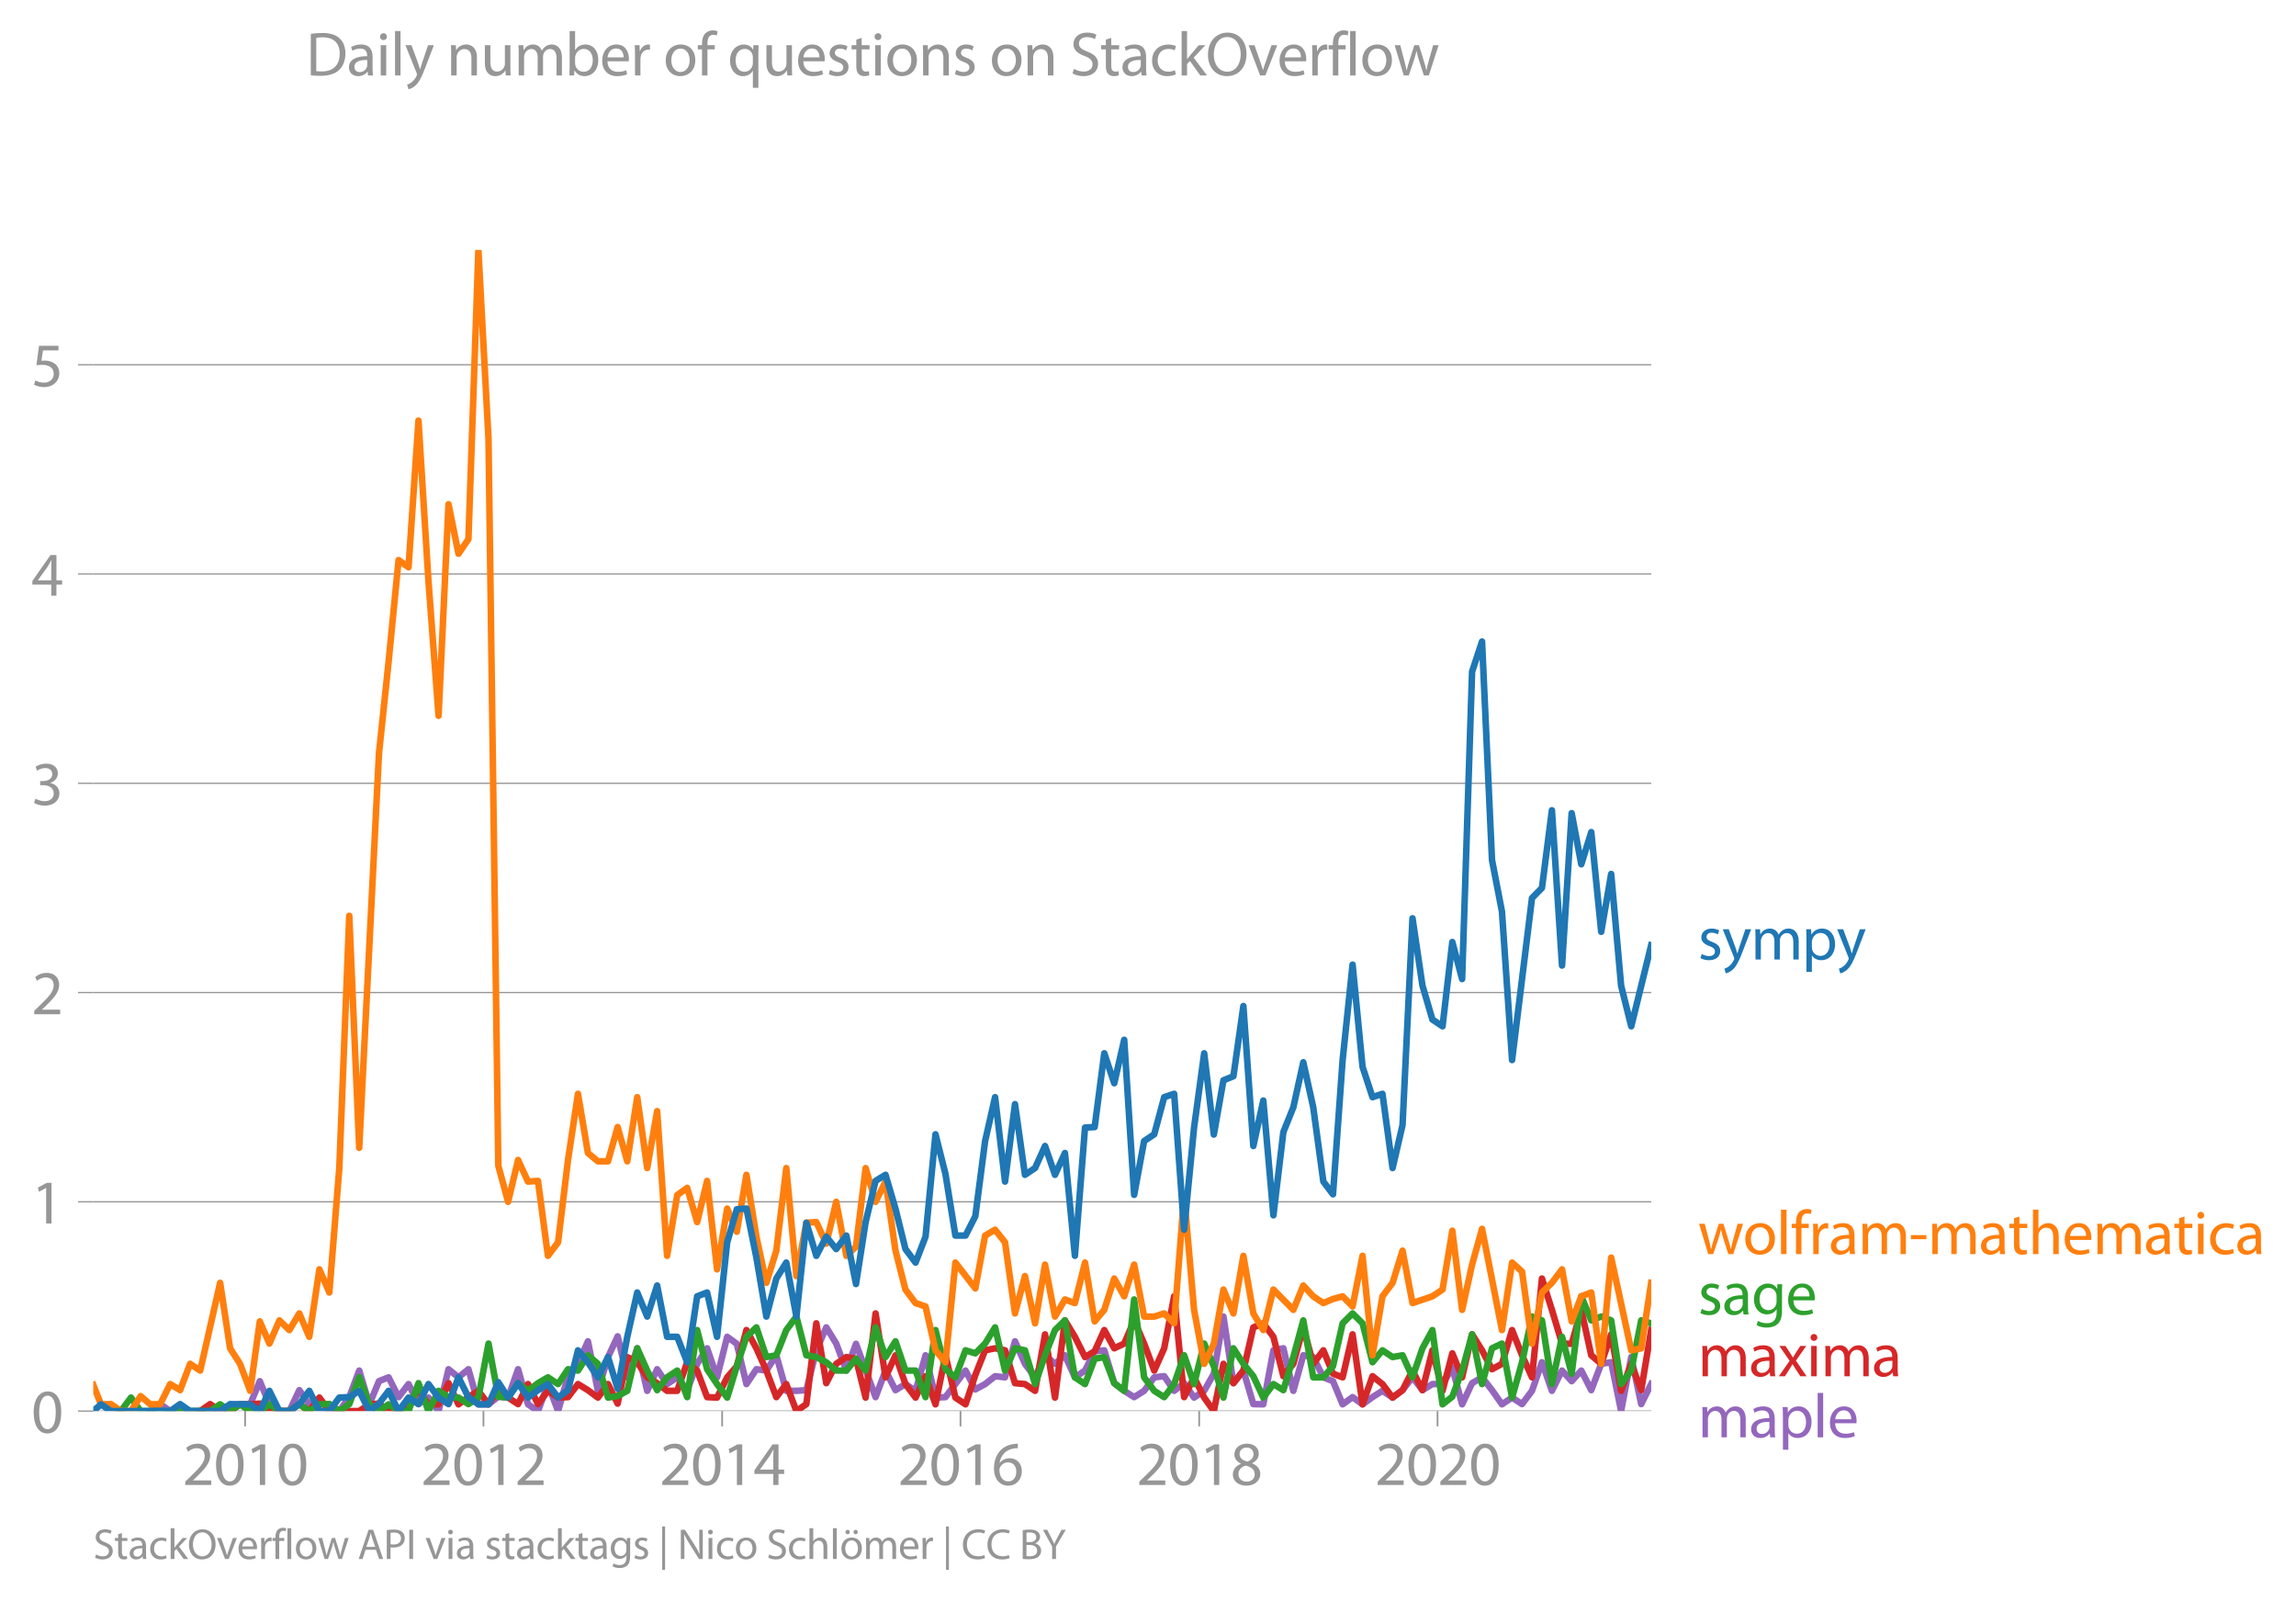<svg height="489.243" viewBox="0 0 526.296 366.932" width="701.728" xmlns="http://www.w3.org/2000/svg" xmlns:xlink="http://www.w3.org/1999/xlink"><defs><style>*{stroke-linecap:butt;stroke-linejoin:round}</style></defs><g id="figure_1"><path d="M0 366.932h526.296V0H0z" style="fill:none" id="patch_1"/><g id="axes_1"><path d="M21.382 323.405h357.12V57.293H21.382z" style="fill:none" id="patch_2"/><g id="matplotlib.axis_1"><g id="xtick_1"><g id="line2d_1"><defs><path d="M0 0v3.5" id="mf39e0c09c9" style="stroke:#969696;stroke-width:.4"/></defs><use style="fill:#969696;stroke:#969696;stroke-width:.4" x="56.184" xlink:href="#mf39e0c09c9" y="323.405"/></g><g style="fill:#969696" transform="matrix(.14 0 0 -.14 41.82 340.345)" id="text_1"><defs><path d="M2944 0v467H1075v13l333 307c877 845 1434 1466 1434 2234 0 595-378 1209-1274 1209-480 0-890-179-1178-422l180-397c192 160 505 352 883 352 621 0 825-390 825-813-6-627-486-1164-1548-2176L288 346V0h2656z" id="MyriadPro-Regular-32" transform="scale(.016)"/><path d="M1677 4230c-845 0-1447-768-1447-2163C243 691 794-70 1606-70c922 0 1447 780 1447 2195 0 1325-499 2105-1376 2105zm-32-435c582 0 845-672 845-1696 0-1062-276-1734-852-1734-512 0-844 614-844 1696 0 1133 358 1734 851 1734z" id="MyriadPro-Regular-30" transform="scale(.016)"/><path d="M1510 0h544v4160h-480l-908-486 108-429 724 390h12V0z" id="MyriadPro-Regular-31" transform="scale(.016)"/></defs><use xlink:href="#MyriadPro-Regular-32"/><use x="51.3" xlink:href="#MyriadPro-Regular-30"/><use x="102.6" xlink:href="#MyriadPro-Regular-31"/><use x="153.9" xlink:href="#MyriadPro-Regular-30"/></g></g><g id="xtick_2"><use style="fill:#969696;stroke:#969696;stroke-width:.4" x="110.82" xlink:href="#mf39e0c09c9" y="323.405" id="line2d_2"/><g style="fill:#969696" transform="matrix(.14 0 0 -.14 96.457 340.345)" id="text_2"><use xlink:href="#MyriadPro-Regular-32"/><use x="51.3" xlink:href="#MyriadPro-Regular-30"/><use x="102.6" xlink:href="#MyriadPro-Regular-31"/><use x="153.9" xlink:href="#MyriadPro-Regular-32"/></g></g><g id="xtick_3"><use style="fill:#969696;stroke:#969696;stroke-width:.4" x="165.531" xlink:href="#mf39e0c09c9" y="323.405" id="line2d_3"/><g style="fill:#969696" transform="matrix(.14 0 0 -.14 151.168 340.345)" id="text_3"><defs><path d="M2560 0v1133h582v441h-582v2586h-608L96 1504v-371h1933V0h531zM666 1574v13l1017 1415c115 192 218 371 346 614h19c-13-218-19-435-19-653V1574H666z" id="MyriadPro-Regular-34" transform="scale(.016)"/></defs><use xlink:href="#MyriadPro-Regular-32"/><use x="51.3" xlink:href="#MyriadPro-Regular-30"/><use x="102.6" xlink:href="#MyriadPro-Regular-31"/><use x="153.9" xlink:href="#MyriadPro-Regular-34"/></g></g><g id="xtick_4"><use style="fill:#969696;stroke:#969696;stroke-width:.4" x="220.167" xlink:href="#mf39e0c09c9" y="323.405" id="line2d_4"/><g style="fill:#969696" transform="matrix(.14 0 0 -.14 205.804 340.345)" id="text_4"><defs><path d="M2662 4224c-102 0-243-6-409-32-525-64-986-275-1331-614-410-410-704-1056-704-1876C218 621 800-70 1690-70c864 0 1382 704 1382 1465 0 813-518 1344-1254 1344-461 0-807-217-1005-480h-19c96 685 563 1331 1446 1479 160 25 307 32 422 25v461zM1690 365c-589 0-903 505-916 1190 0 103 26 186 64 250 154 301 468 512 807 512 518 0 857-359 857-954s-326-998-806-998h-6z" id="MyriadPro-Regular-36" transform="scale(.016)"/></defs><use xlink:href="#MyriadPro-Regular-32"/><use x="51.3" xlink:href="#MyriadPro-Regular-30"/><use x="102.6" xlink:href="#MyriadPro-Regular-31"/><use x="153.9" xlink:href="#MyriadPro-Regular-36"/></g></g><g id="xtick_5"><use style="fill:#969696;stroke:#969696;stroke-width:.4" x="274.878" xlink:href="#mf39e0c09c9" y="323.405" id="line2d_5"/><g style="fill:#969696" transform="matrix(.14 0 0 -.14 260.515 340.345)" id="text_5"><defs><path d="M1062 2170c-512-218-825-589-825-1114C237 448 762-70 1632-70c794 0 1414 486 1414 1209 0 506-320 871-838 1075v20c512 243 685 620 685 972 0 519-403 1024-1210 1024-729 0-1286-448-1286-1107 0-358 198-717 659-934l6-19zm583-1831c-531 0-851 371-832 794 0 397 262 717 749 857 563-160 915-403 915-908 0-423-327-743-832-743zm6 3488c506 0 704-345 704-678 0-378-275-634-633-755-480 128-794 352-794 768 0 358 256 665 723 665z" id="MyriadPro-Regular-38" transform="scale(.016)"/></defs><use xlink:href="#MyriadPro-Regular-32"/><use x="51.3" xlink:href="#MyriadPro-Regular-30"/><use x="102.6" xlink:href="#MyriadPro-Regular-31"/><use x="153.9" xlink:href="#MyriadPro-Regular-38"/></g></g><g id="xtick_6"><use style="fill:#969696;stroke:#969696;stroke-width:.4" x="329.515" xlink:href="#mf39e0c09c9" y="323.405" id="line2d_6"/><g style="fill:#969696" transform="matrix(.14 0 0 -.14 315.151 340.345)" id="text_6"><use xlink:href="#MyriadPro-Regular-32"/><use x="51.3" xlink:href="#MyriadPro-Regular-30"/><use x="102.6" xlink:href="#MyriadPro-Regular-32"/><use x="153.9" xlink:href="#MyriadPro-Regular-30"/></g></g></g><g id="matplotlib.axis_2"><g id="ytick_1"><path clip-path="url(#p0c77b1d0f6)" d="M21.382 323.405h357.12" style="fill:none;stroke:#969696;stroke-linecap:square;stroke-width:.3" id="line2d_7"/><g id="line2d_8"><defs><path d="M0 0h-3.5" id="mf1e1083ba7" style="stroke:#969696;stroke-width:.3"/></defs><use style="fill:#969696;stroke:#969696;stroke-width:.3" x="21.382" xlink:href="#mf1e1083ba7" y="323.405"/></g><use xlink:href="#MyriadPro-Regular-30" style="fill:#969696" transform="matrix(.14 0 0 -.14 7.2 328.375)" id="text_7"/></g><g id="ytick_2"><path clip-path="url(#p0c77b1d0f6)" d="M21.382 275.443h357.12" style="fill:none;stroke:#969696;stroke-linecap:square;stroke-width:.3" id="line2d_9"/><use style="fill:#969696;stroke:#969696;stroke-width:.3" x="21.382" xlink:href="#mf1e1083ba7" y="275.443" id="line2d_10"/><use xlink:href="#MyriadPro-Regular-31" style="fill:#969696" transform="matrix(.14 0 0 -.14 7.2 280.413)" id="text_8"/></g><g id="ytick_3"><path clip-path="url(#p0c77b1d0f6)" d="M21.382 227.481h357.12" style="fill:none;stroke:#969696;stroke-linecap:square;stroke-width:.3" id="line2d_11"/><use style="fill:#969696;stroke:#969696;stroke-width:.3" x="21.382" xlink:href="#mf1e1083ba7" y="227.481" id="line2d_12"/><use xlink:href="#MyriadPro-Regular-32" style="fill:#969696" transform="matrix(.14 0 0 -.14 7.2 232.451)" id="text_9"/></g><g id="ytick_4"><path clip-path="url(#p0c77b1d0f6)" d="M21.382 179.519h357.12" style="fill:none;stroke:#969696;stroke-linecap:square;stroke-width:.3" id="line2d_13"/><use style="fill:#969696;stroke:#969696;stroke-width:.3" x="21.382" xlink:href="#mf1e1083ba7" y="179.519" id="line2d_14"/><g style="fill:#969696" transform="matrix(.14 0 0 -.14 7.2 184.489)" id="text_10"><defs><path d="M269 211C474 77 883-70 1350-70c999 0 1517 582 1517 1248 0 582-416 966-928 1068v13c512 186 768 551 768 979 0 506-371 992-1190 992-448 0-871-160-1088-320l147-409c179 128 499 275 832 275 518 0 730-294 730-627 0-493-519-704-928-704H896v-423h314c544 0 1068-249 1075-832 6-345-218-806-941-806-390 0-762 160-922 262L269 211z" id="MyriadPro-Regular-33" transform="scale(.016)"/></defs><use xlink:href="#MyriadPro-Regular-33"/></g></g><g id="ytick_5"><path clip-path="url(#p0c77b1d0f6)" d="M21.382 131.557h357.12" style="fill:none;stroke:#969696;stroke-linecap:square;stroke-width:.3" id="line2d_15"/><use style="fill:#969696;stroke:#969696;stroke-width:.3" x="21.382" xlink:href="#mf1e1083ba7" y="131.557" id="line2d_16"/><use xlink:href="#MyriadPro-Regular-34" style="fill:#969696" transform="matrix(.14 0 0 -.14 7.2 136.527)" id="text_11"/></g><g id="ytick_6"><path clip-path="url(#p0c77b1d0f6)" d="M21.382 83.595h357.12" style="fill:none;stroke:#969696;stroke-linecap:square;stroke-width:.3" id="line2d_17"/><use style="fill:#969696;stroke:#969696;stroke-width:.3" x="21.382" xlink:href="#mf1e1083ba7" y="83.595" id="line2d_18"/><g style="fill:#969696" transform="matrix(.14 0 0 -.14 7.2 88.565)" id="text_12"><defs><path d="M2771 4160H781L512 2163c154 19 339 45 576 45 832 0 1190-384 1197-922 0-556-455-902-986-902-377 0-717 128-889 230L269 186C467 58 851-70 1306-70c902 0 1548 608 1548 1420 0 525-268 884-595 1069-256 154-576 224-896 224-153 0-243-13-339-25l160 1068h1587v474z" id="MyriadPro-Regular-35" transform="scale(.016)"/></defs><use xlink:href="#MyriadPro-Regular-35"/></g></g></g><path clip-path="url(#p0c77b1d0f6)" d="m34.44 323.405 2.285-1.599 2.282 1.6h13.734l2.283-1.548h2.32l2.208-5.305 2.206 5.305 2.285 1.547h2.282l2.283-4.796 2.283 3.249 4.603-.052 2.284 1.6 2.281-3.198 2.283-6.086 2.32 7.736 2.208-5.305 2.206-.884 2.285 4.539 2.283-2.992 2.282 4.59 2.283-1.495 2.32 3.094 2.283-9.592 2.284 1.856 2.281-1.856 2.283 8.045h2.32l2.246-1.76 2.243.213 2.285-6.498 2.282 8.045 2.283 1.547 2.283-6.189 2.32 6.19 2.283-7.995 2.284-2.836 2.281-5.157 2.283 11.346 2.32-7.736 2.208-4.752 2.206 9.393 2.285-6.652 2.283 9.747 2.282-4.951 2.283 3.403 2.32-1.547 2.283 2.94 2.284-6.034 2.281-3.558 2.283 6.652 2.32-9.283 2.208 1.603 2.207 9.227 2.284-3.403 2.283.31 2.282-3.508 2.283 8.149h2.32l2.283-.155 2.284-9.128 2.281-5.26 2.283 3.712 2.32 6.19 2.208-6.134 4.49 12.219 2.284-6.086 2.282 4.487 2.283-1.393 2.32 1.548 2.283-8.149 2.284 9.696 2.282-.103 4.602-6.086 2.246 4.322 2.244-1.228 2.284-1.805 2.283.258 2.282-8.251 2.283 5.157 2.32 3.094 2.283-5.054 2.284 1.96 2.281-1.96 2.283 5.054 2.32-1.547 2.208-4.42 2.207-.221 2.284 7.53 2.283 1.753 2.282 1.444 2.283-1.444 2.32-3.095 2.283-.258 2.284 3.353 2.282-1.754 2.282 3.3 2.32-1.546 2.208-3.924 2.207-13.095 2.284 15.265 2.283-2.888 2.283 7.684 2.282.052 2.32-12.377 2.283-.464 2.284 9.747 2.282-8.149 2.282.413 2.32 4.641 2.208.884 2.207 5.305 2.284-1.65 2.283 1.65 2.283-1.65 2.282-1.444 2.32 1.547 2.283-1.702 2.285-2.94 2.28 2.94 2.283-1.393h2.32l2.246-3.734 2.244 8.376 2.284-4.848 2.283-1.34 2.283 2.939 2.282 3.249 2.32-1.547 2.283 1.495 2.284-3.042 2.282-6.55 2.282 6.55 2.32-4.642 2.208 2.431 2.207-2.43 2.284 4.486 2.283-6.034 2.283-.361 2.282 11.191 2.32-12.377 2.283 10.778 2.285-4.59h0" style="fill:none;stroke:#9467bd;stroke-linecap:square;stroke-width:1.5" id="line2d_19"/><path clip-path="url(#p0c77b1d0f6)" d="m45.893 323.405 2.283-1.599 2.284 1.6h2.281l2.283-1.548h2.32l2.208-.166 2.206 1.713h4.567l2.283-1.599 2.283 1.6 2.32-3.095 2.283 3.094h6.848l2.32-1.547 2.208-.166 2.206 1.713h2.285l2.283-1.547 2.282-3.25 2.283 3.25h2.32l2.283-4.848 2.284 4.848 2.281-1.65 2.283-1.444 2.32 3.094 2.246-3.414 2.243 1.867 2.285 1.495 2.282-4.59 2.283 4.59 2.283-3.042 2.32 1.547 2.283-.103 2.284-2.992 2.281 1.393 2.283 1.702 2.32-3.095 2.208 4.476 2.206-10.664 2.285 1.186 2.283 3.455 2.282 1.341 2.283 1.754h2.32l2.283-6.55 2.284 1.908 2.281 6.086 2.283.103 2.32-4.642 2.208-2.541 2.207-8.289 2.284 4.178 2.283 5.105 2.282 6.086 2.283-2.992 2.32 6.19 2.283-1.6 2.284-18.514 2.281 13.718 2.283-4.435 2.32-1.547 2.208.387 2.207 8.896 2.284-19.288 2.283 14.646 2.282-5.054 2.283 6.601 2.32 3.095 2.283-4.9 2.284 6.447 2.282-11.243 2.282 9.696 2.32 1.547 2.246-6.722 2.244-5.655 2.284-.464 2.283.464 2.282 7.53 2.283.205 2.32 1.548 2.283-12.945 2.284 14.492 2.281-17.69 2.283 3.765 2.32 4.642 2.208-1.326 2.207-4.863 2.284 4.178 2.283-1.084 2.282-5.311 2.283 5.311 2.32 6.19 2.283-5.106 2.284-11.914 2.282 23.105 2.282-4.539 2.32 4.642 2.208 3.094 2.207-10.83 2.284 4.435 2.283-2.888 2.283-9.902 2.282-.928 2.32 3.094 2.283 9.025 2.284-2.836 2.282-8.355 2.282 8.355 2.32-3.094 2.208 5.36 2.207.828 2.284-9.85 2.283 16.039 2.283-6.447 2.282 1.805 2.32 3.095 2.283-1.702 2.285-4.487 2.28 4.487 2.283-9.128 2.32 9.283 2.246-8.59 2.244 5.495 2.284-9.85 2.283 3.662 2.283 4.332 2.282-1.238 2.32-7.736 2.283 5.776 2.284 5.054 2.282-22.64 2.282 7.169 2.32 7.735 2.208.056 2.207-7.791 2.284 10.417 2.283 1.96 2.283-6.756 2.282 12.945 2.32-6.189 2.283 6.034 2.285-13.77h0" style="fill:none;stroke:#d62728;stroke-linecap:square;stroke-width:1.5" id="line2d_20"/><path clip-path="url(#p0c77b1d0f6)" d="m27.706 323.405 2.32-3.094 2.208 3.094h15.942l2.284-1.547 2.281 1.547 2.283-1.547 2.32 1.547h2.208l2.206-1.547 2.285 1.547h2.282l2.283-1.599 2.283 1.6 2.32-1.548 2.283-.052 2.284 1.6 2.281-1.6 2.283-6.137 2.32 6.189 2.208 1.547 2.206-1.547 2.285 1.547h2.283l2.282-6.395 2.283 6.395 2.32-4.641 2.283 1.444 2.284.103 2.281 1.495 2.283-1.495 2.32-12.378 2.246 12.164 2.243.214 2.285-3.3 2.282 1.753 2.283-1.754 2.283-1.34 2.32 1.546 2.283-3.403 2.284.31 2.281-3.508 2.283 1.96 2.32 7.736 2.208-.332 2.206-1.215 2.285-9.747 2.283 5.105 2.282 4.487 2.283-2.94 2.32-1.547 2.283 6.086 2.284-15.369 2.281 8.974 2.283 3.403 2.32 3.095 2.208-7.183 2.207-6.742 2.284-2.166 2.283 6.808 2.282-.413 2.283-5.776 2.32-3.094 2.283 8.87 2.284.413 2.281 1.186 2.283 1.908h2.32l2.208-2.707 2.207 2.707 2.284-9.902 2.283 6.808 2.282-3.61 2.283 6.704h2.32l2.283 6.086 2.284-15.369 2.282 8.974 2.282 1.856 2.32-6.188 2.246.693 2.244-2.24 2.284-3.714 2.283 9.902 2.282-5.105 2.283.464 2.32 7.735 2.283-6.6 2.284-5.777 2.281-2.217 2.283 13.047 2.32 1.547 2.208-5.801 2.207-.387 2.284 5.982 2.283 1.754 2.282-20.939 2.283 17.844 2.32 3.095 2.283 1.444 2.284-2.992 2.282-6.6 2.282 6.6 2.32-9.283 2.208 5.195 2.207 7.183 2.284-11.294 2.283 3.558 2.283 2.836 2.282 4.9 2.32-3.095 2.283 1.393 2.284-7.581 2.282-8.406 2.282 13.047h2.32l2.208-2.541 2.207-9.836 2.284-2.27 2.283 2.27 2.283 8.922 2.282-2.733 2.32 1.547 2.283-.413 2.285 5.054 2.28-6.652 2.283-4.178 2.32 17.019 2.246-1.76 2.244-5.976 2.284-8.303 2.283 11.397 2.283-8.2 2.282-1.083 2.32 12.378 2.283-8.097 2.284-10.47 2.282.878 2.282 14.594 2.32-10.83 2.208 8.454 2.207-17.737 2.284 5.519 2.283-.877 2.283.877 2.282 14.594 2.32-3.094 2.283-11.5 2.285.67h0" style="fill:none;stroke:#2ca02c;stroke-linecap:square;stroke-width:1.5" id="line2d_21"/><g style="fill:#1f77b4" transform="matrix(.14 0 0 -.14 389.215 219.914)" id="text_13"><defs><path d="M250 147C467 19 781-70 1120-70c736 0 1158 390 1158 934 0 461-275 730-812 934-404 154-589 269-589 525 0 231 185 423 518 423 288 0 512-103 634-180l141 410c-173 102-448 192-762 192-666 0-1069-410-1069-909 0-371 263-678 819-877 416-153 576-300 576-569 0-256-192-461-601-461-282 0-576 115-743 224L250 147z" id="MyriadPro-Regular-73" transform="scale(.016)"/><path d="M58 3098 1203 243c26-70 39-115 39-147s-20-77-45-134c-128-288-320-506-474-628-166-140-352-230-493-275l141-473c141 25 416 121 691 364 384 333 660 877 1063 1940l845 2208h-596l-614-1818c-77-224-141-461-198-646h-13c-51 185-128 428-199 633L672 3098H58z" id="MyriadPro-Regular-79" transform="scale(.016)"/><path d="M467 0h551v1869c0 96 12 192 44 275 90 282 346 563 698 563 429 0 646-358 646-851V0h551v1914c0 102 19 204 45 281 96 275 345 512 665 512 455 0 672-358 672-953V0h551v1824c0 1075-608 1344-1018 1344-294 0-499-77-685-218-128-96-249-230-345-403h-13c-135 365-455 621-877 621-512 0-800-275-973-570h-19l-26 500H442c19-256 25-519 25-839V0z" id="MyriadPro-Regular-6d" transform="scale(.016)"/><path d="M467-1267h557V416h13c185-307 544-486 953-486 730 0 1408 550 1408 1664 0 940-563 1574-1312 1574-505 0-870-224-1100-602h-13l-26 532H442c12-295 25-615 25-1012v-3353zm557 3059c0 77 19 160 38 230 109 423 468 698 852 698 595 0 921-531 921-1152 0-710-345-1197-941-1197-403 0-742 269-844 659-13 71-26 148-26 231v531z" id="MyriadPro-Regular-70" transform="scale(.016)"/></defs><use xlink:href="#MyriadPro-Regular-73"/><use x="39.6" xlink:href="#MyriadPro-Regular-79"/><use x="86.7" xlink:href="#MyriadPro-Regular-6d"/><use x="170.1" xlink:href="#MyriadPro-Regular-70"/><use x="227" xlink:href="#MyriadPro-Regular-79"/></g><g style="fill:#ff7f0e" transform="matrix(.14 0 0 -.14 389.215 287.423)" id="text_14"><defs><path d="M115 3098 1050 0h512l499 1472c109 333 205 653 281 1024h13c77-365 167-672 275-1018L3104 0h512l998 3098h-556l-442-1556c-102-364-186-691-237-1004h-19c-70 313-160 640-275 1011l-480 1549h-474l-505-1575c-103-339-205-672-276-985h-19c-57 320-141 640-230 985L691 3098H115z" id="MyriadPro-Regular-77" transform="scale(.016)"/><path d="M1779 3168c-857 0-1536-608-1536-1645C243 544 890-70 1728-70c749 0 1542 499 1542 1644 0 948-601 1594-1491 1594zm-13-422c666 0 928-666 928-1191 0-697-403-1203-940-1203-551 0-941 512-941 1190 0 589 288 1204 953 1204z" id="MyriadPro-Regular-6f" transform="scale(.016)"/><path d="M467 0h563v4544H467V0z" id="MyriadPro-Regular-6c" transform="scale(.016)"/><path d="M1082 0v2669h748v429h-748v166c0 474 121 896 601 896 160 0 275-32 359-70l76 435c-108 45-281 89-480 89-262 0-544-83-755-288-262-249-358-646-358-1081v-147H90v-429h435V0h557z" id="MyriadPro-Regular-66" transform="scale(.016)"/><path d="M467 0h557v1651c0 96 13 186 26 263 76 422 358 723 755 723 77 0 134-7 192-19v531c-51 13-96 19-160 19-378 0-717-262-858-678h-25l-20 608H442c19-288 25-602 25-967V0z" id="MyriadPro-Regular-72" transform="scale(.016)"/><path d="M2643 1901c0 621-230 1267-1177 1267-391 0-762-109-1018-275l128-371c218 140 518 230 806 230 634 0 704-461 704-717v-64C890 1978 224 1568 224 819c0-448 320-889 947-889 442 0 775 217 947 460h20l44-390h512c-38 211-51 474-51 742v1159zm-544-858c0-57-13-121-32-179-89-262-345-518-749-518-288 0-531 172-531 537 0 602 698 711 1312 698v-538z" id="MyriadPro-Regular-61" transform="scale(.016)"/><path d="M192 1939v-416h1581v416H192z" id="MyriadPro-Regular-2d" transform="scale(.016)"/><path d="M595 3667v-569H115v-429h480V979c0-365 58-640 218-806C947 19 1158-70 1421-70c217 0 390 38 499 83l-26 422c-83-25-172-38-326-38-314 0-422 217-422 601v1671h806v429h-806v742l-551-173z" id="MyriadPro-Regular-74" transform="scale(.016)"/><path d="M467 0h563v1869c0 109 7 192 39 269 102 307 390 563 755 563 531 0 717-423 717-922V0h563v1843c0 1069-666 1325-1082 1325-211 0-409-64-576-160-172-96-313-237-403-397h-13v1933H467V0z" id="MyriadPro-Regular-68" transform="scale(.016)"/><path d="M2957 1446c6 58 19 148 19 263 0 569-269 1459-1280 1459-902 0-1453-736-1453-1670C243 563 813-70 1766-70c493 0 832 108 1031 198l-96 403c-211-89-455-160-858-160-563 0-1049 314-1062 1075h2176zM787 1850c45 390 295 915 864 915 634 0 787-557 781-915H787z" id="MyriadPro-Regular-65" transform="scale(.016)"/><path d="M1030 0v3098H467V0h563zM749 4320c-205 0-352-154-352-352 0-192 141-346 339-346 224 0 365 154 358 346 0 198-134 352-345 352z" id="MyriadPro-Regular-69" transform="scale(.016)"/><path d="M2579 538c-160-71-371-154-691-154-614 0-1075 442-1075 1158 0 647 384 1172 1094 1172 307 0 519-71 653-148l128 436c-154 76-448 160-781 160-1011 0-1664-692-1664-1645C243 570 851-70 1786-70c416 0 742 108 889 185l-96 423z" id="MyriadPro-Regular-63" transform="scale(.016)"/></defs><use xlink:href="#MyriadPro-Regular-77"/><use x="73.6" xlink:href="#MyriadPro-Regular-6f"/><use x="128.5" xlink:href="#MyriadPro-Regular-6c"/><use x="152.1" xlink:href="#MyriadPro-Regular-66"/><use x="181.3" xlink:href="#MyriadPro-Regular-72"/><use x="214" xlink:href="#MyriadPro-Regular-61"/><use x="262.2" xlink:href="#MyriadPro-Regular-6d"/><use x="345.6" xlink:href="#MyriadPro-Regular-2d"/><use x="376.3" xlink:href="#MyriadPro-Regular-6d"/><use x="459.7" xlink:href="#MyriadPro-Regular-61"/><use x="507.9" xlink:href="#MyriadPro-Regular-74"/><use x="541" xlink:href="#MyriadPro-Regular-68"/><use x="596.5" xlink:href="#MyriadPro-Regular-65"/><use x="646.6" xlink:href="#MyriadPro-Regular-6d"/><use x="730" xlink:href="#MyriadPro-Regular-61"/><use x="778.2" xlink:href="#MyriadPro-Regular-74"/><use x="811.3" xlink:href="#MyriadPro-Regular-69"/><use x="834.7" xlink:href="#MyriadPro-Regular-63"/><use x="879.5" xlink:href="#MyriadPro-Regular-61"/></g><g style="fill:#2ca02c" transform="matrix(.14 0 0 -.14 389.215 301.268)" id="text_15"><defs><path d="M3110 2246c0 378 13 628 26 852h-493l-25-468h-13c-135 256-429 538-967 538-710 0-1395-595-1395-1645C243 666 794 13 1562 13c480 0 812 230 985 518h13V186c0-781-422-1082-998-1082-384 0-704 115-909 243l-141-429c250-166 659-256 1030-256 391 0 826 90 1127 372 301 268 441 704 441 1414v1798zm-556-928c0-96-13-204-45-300-122-359-435-576-781-576-608 0-915 505-915 1113 0 717 384 1171 921 1171 410 0 685-268 788-595 25-77 32-160 32-256v-557z" id="MyriadPro-Regular-67" transform="scale(.016)"/></defs><use xlink:href="#MyriadPro-Regular-73"/><use x="39.6" xlink:href="#MyriadPro-Regular-61"/><use x="87.8" xlink:href="#MyriadPro-Regular-67"/><use x="143.7" xlink:href="#MyriadPro-Regular-65"/></g><g style="fill:#d62728" transform="matrix(.14 0 0 -.14 389.215 315.423)" id="text_16"><defs><path d="m102 3098 1050-1517L51 0h621l448 698c115 185 224 345 326 537h13c109-185 211-358 333-537L2246 0h640L1798 1600l1056 1498h-608l-435-660c-102-166-205-326-307-512h-19c-103 173-199 333-314 506l-441 666H102z" id="MyriadPro-Regular-78" transform="scale(.016)"/></defs><use xlink:href="#MyriadPro-Regular-6d"/><use x="83.4" xlink:href="#MyriadPro-Regular-61"/><use x="131.6" xlink:href="#MyriadPro-Regular-78"/><use x="177.9" xlink:href="#MyriadPro-Regular-69"/><use x="201.3" xlink:href="#MyriadPro-Regular-6d"/><use x="284.7" xlink:href="#MyriadPro-Regular-61"/></g><g style="fill:#9467bd" transform="matrix(.14 0 0 -.14 389.215 329.423)" id="text_17"><use xlink:href="#MyriadPro-Regular-6d"/><use x="83.4" xlink:href="#MyriadPro-Regular-61"/><use x="131.6" xlink:href="#MyriadPro-Regular-70"/><use x="188.5" xlink:href="#MyriadPro-Regular-6c"/><use x="212.1" xlink:href="#MyriadPro-Regular-65"/></g><g style="fill:#969696" transform="matrix(.097 0 0 -.097 21.382 357.303)" id="text_18"><defs><path d="M269 211C499 58 954-70 1370-70c1017 0 1510 582 1510 1248 0 633-371 985-1101 1267-595 230-857 429-857 832 0 294 224 646 812 646 391 0 679-128 820-205l153 455c-192 109-512 211-953 211-839 0-1396-499-1396-1171 0-608 436-973 1140-1223 582-224 812-454 812-857 0-435-332-736-902-736-384 0-749 128-998 281L269 211z" id="MyriadPro-Regular-53" transform="scale(.016)"/><path d="M1024 4544H467V0h557v1165l288 320L2381 0h685L1702 1824l1197 1274h-678l-909-1069c-90-109-198-243-275-352h-13v2867z" id="MyriadPro-Regular-6b" transform="scale(.016)"/><path d="M2234 4384c-1152 0-2004-896-2004-2266C230 813 1030-70 2170-70c1100 0 2003 787 2003 2272 0 1280-762 2182-1939 2182zm-26-454c928 0 1376-896 1376-1754 0-979-499-1792-1382-1792-877 0-1376 826-1376 1747 0 947 460 1799 1382 1799z" id="MyriadPro-Regular-4f" transform="scale(.016)"/><path d="M83 3098 1261 0h537l1216 3098h-588l-602-1741c-102-282-192-538-262-794h-20c-64 256-147 512-249 794L685 3098H83z" id="MyriadPro-Regular-76" transform="scale(.016)"/><path d="M2714 1357 3174 0h596L2298 4314h-672L160 0h576l448 1357h1530zm-1415 435 423 1248c83 262 153 525 217 781h13c64-250 128-506 224-787l422-1242H1299z" id="MyriadPro-Regular-41" transform="scale(.016)"/><path d="M486 0h557v1728c128-32 282-38 448-38 544 0 1024 160 1319 473 217 224 332 531 332 922 0 384-140 697-377 902-256 231-659 359-1210 359-448 0-800-39-1069-84V0zm557 3859c96 26 282 45 525 45 614 0 1018-275 1018-845 0-595-410-921-1082-921-186 0-339 12-461 44v1677z" id="MyriadPro-Regular-50" transform="scale(.016)"/><path d="M486 4314V0h557v4314H486z" id="MyriadPro-Regular-49" transform="scale(.016)"/><path d="M550 4800v-6400h429v6400H550z" id="MyriadPro-Regular-7c" transform="scale(.016)"/><path d="M1011 0v1843c0 717-13 1235-45 1779l20 7c217-467 505-960 806-1440L3162 0h563v4314h-525V2509c0-672 13-1197 64-1773l-13-6c-205 441-454 896-774 1401L1094 4314H486V0h525z" id="MyriadPro-Regular-4e" transform="scale(.016)"/><path d="M1165 3648c185 0 313 154 313 326 0 186-134 327-313 327s-327-147-327-327c0-172 135-326 320-326h7zm1184 0c185 0 313 154 313 326 0 186-134 327-313 327s-320-147-320-327c0-172 128-326 313-326h7zm-570-480c-857 0-1536-608-1536-1645C243 544 890-70 1728-70c749 0 1542 499 1542 1644 0 948-601 1594-1491 1594zm-13-422c666 0 928-666 928-1191 0-697-403-1203-940-1203-551 0-941 512-941 1190 0 589 288 1204 953 1204z" id="MyriadPro-Regular-f6" transform="scale(.016)"/><path d="M3386 582c-224-108-570-179-909-179-1050 0-1658 679-1658 1735 0 1132 672 1779 1683 1779 359 0 660-77 871-179l134 454c-147 77-486 192-1024 192-1337 0-2253-915-2253-2266C230 704 1146-70 2362-70c524 0 934 108 1139 211l-115 441z" id="MyriadPro-Regular-43" transform="scale(.016)"/><path d="M486 13c186-26 480-51 864-51 704 0 1191 128 1492 403 217 211 364 493 364 864 0 640-480 979-889 1081v13c454 167 729 531 729 947 0 340-134 596-358 762-269 218-627 314-1184 314-390 0-774-39-1018-90V13zm557 3865c90 20 237 39 493 39 563 0 947-199 947-704 0-416-345-723-934-723h-506v1388zm0-1811h461c608 0 1114-243 1114-832 0-627-532-838-1108-838-198 0-358 6-467 25v1645z" id="MyriadPro-Regular-42" transform="scale(.016)"/><path d="M2010 0v1837l1446 2477h-634l-620-1191c-167-326-314-608-436-889h-12c-135 300-263 563-429 889L717 4314H83l1363-2484V0h564z" id="MyriadPro-Regular-59" transform="scale(.016)"/></defs><use xlink:href="#MyriadPro-Regular-53"/><use x="49.3" xlink:href="#MyriadPro-Regular-74"/><use x="82.4" xlink:href="#MyriadPro-Regular-61"/><use x="130.6" xlink:href="#MyriadPro-Regular-63"/><use x="175.4" xlink:href="#MyriadPro-Regular-6b"/><use x="222.3" xlink:href="#MyriadPro-Regular-4f"/><use x="291.2" xlink:href="#MyriadPro-Regular-76"/><use x="339.3" xlink:href="#MyriadPro-Regular-65"/><use x="389.4" xlink:href="#MyriadPro-Regular-72"/><use x="422.1" xlink:href="#MyriadPro-Regular-66"/><use x="451.3" xlink:href="#MyriadPro-Regular-6c"/><use x="474.9" xlink:href="#MyriadPro-Regular-6f"/><use x="529.8" xlink:href="#MyriadPro-Regular-77"/><use x="603.4" xlink:href="#MyriadPro-Regular-20"/><use x="624.6" xlink:href="#MyriadPro-Regular-41"/><use x="685.8" xlink:href="#MyriadPro-Regular-50"/><use x="739" xlink:href="#MyriadPro-Regular-49"/><use x="762.9" xlink:href="#MyriadPro-Regular-20"/><use x="784.1" xlink:href="#MyriadPro-Regular-76"/><use x="832.2" xlink:href="#MyriadPro-Regular-69"/><use x="855.6" xlink:href="#MyriadPro-Regular-61"/><use x="903.8" xlink:href="#MyriadPro-Regular-20"/><use x="925" xlink:href="#MyriadPro-Regular-73"/><use x="964.6" xlink:href="#MyriadPro-Regular-74"/><use x="997.7" xlink:href="#MyriadPro-Regular-61"/><use x="1045.9" xlink:href="#MyriadPro-Regular-63"/><use x="1090.7" xlink:href="#MyriadPro-Regular-6b"/><use x="1137.6" xlink:href="#MyriadPro-Regular-74"/><use x="1170.7" xlink:href="#MyriadPro-Regular-61"/><use x="1218.9" xlink:href="#MyriadPro-Regular-67"/><use x="1274.8" xlink:href="#MyriadPro-Regular-73"/><use x="1314.4" xlink:href="#MyriadPro-Regular-20"/><use x="1335.6" xlink:href="#MyriadPro-Regular-7c"/><use x="1359.5" xlink:href="#MyriadPro-Regular-20"/><use x="1380.7" xlink:href="#MyriadPro-Regular-4e"/><use x="1446.5" xlink:href="#MyriadPro-Regular-69"/><use x="1469.9" xlink:href="#MyriadPro-Regular-63"/><use x="1514.7" xlink:href="#MyriadPro-Regular-6f"/><use x="1569.6" xlink:href="#MyriadPro-Regular-20"/><use x="1590.8" xlink:href="#MyriadPro-Regular-53"/><use x="1640.1" xlink:href="#MyriadPro-Regular-63"/><use x="1684.9" xlink:href="#MyriadPro-Regular-68"/><use x="1740.4" xlink:href="#MyriadPro-Regular-6c"/><use x="1764" xlink:href="#MyriadPro-Regular-f6"/><use x="1818.9" xlink:href="#MyriadPro-Regular-6d"/><use x="1902.3" xlink:href="#MyriadPro-Regular-65"/><use x="1952.4" xlink:href="#MyriadPro-Regular-72"/><use x="1985.1" xlink:href="#MyriadPro-Regular-20"/><use x="2006.3" xlink:href="#MyriadPro-Regular-7c"/><use x="2030.2" xlink:href="#MyriadPro-Regular-20"/><use x="2051.4" xlink:href="#MyriadPro-Regular-43"/><use x="2109.4" xlink:href="#MyriadPro-Regular-43"/><use x="2167.4" xlink:href="#MyriadPro-Regular-20"/><use x="2188.6" xlink:href="#MyriadPro-Regular-42"/><use x="2242.8" xlink:href="#MyriadPro-Regular-59"/></g><g style="fill:#969696" transform="matrix(.14 0 0 -.14 70.155 17.293)" id="text_19"><defs><path d="M486 13c282-32 615-51 1012-51 838 0 1504 217 1907 620 403 397 621 973 621 1677 0 698-224 1197-608 1549-378 352-948 538-1748 538-441 0-844-39-1184-90V13zm557 3833c147 32 365 58 653 58 1178 0 1754-646 1747-1664 0-1165-646-1830-1837-1830-217 0-422 6-563 32v3404z" id="MyriadPro-Regular-44" transform="scale(.016)"/><path d="M467 0h563v1862c0 96 13 192 39 263 96 313 384 576 755 576 531 0 717-416 717-915V0h563v1850c0 1062-666 1318-1094 1318-512 0-871-288-1024-582h-13l-32 512H442c19-256 25-519 25-839V0z" id="MyriadPro-Regular-6e" transform="scale(.016)"/><path d="M3059 3098h-563V1197c0-103-19-205-51-288-103-250-365-512-743-512-512 0-691 397-691 985v1716H448V1286C448 198 1030-70 1517-70c550 0 877 326 1024 576h13l32-506h499c-19 243-26 525-26 845v2253z" id="MyriadPro-Regular-75" transform="scale(.016)"/><path d="M467 800c0-275-13-589-25-800h486l26 512h19c230-410 589-582 1037-582 691 0 1388 550 1388 1657 7 941-537 1581-1305 1581-499 0-858-224-1056-570h-13v1946H467V800zm557 998c0 90 19 167 32 231 115 429 474 691 858 691 601 0 921-531 921-1152 0-710-352-1190-941-1190-409 0-736 268-844 659-13 64-26 134-26 205v556z" id="MyriadPro-Regular-62" transform="scale(.016)"/><path d="M2579-1267h563v3513c0 320 7 589 20 852h-532l-19-468h-13c-153 301-473 538-953 538-653 0-1402-512-1402-1670C243 557 832-70 1555-70c499 0 845 243 1011 550h13v-1747zm0 2528c0-83-19-192-45-269-128-390-441-614-806-614-621 0-915 537-915 1152 0 697 352 1190 934 1190 423 0 723-294 807-640 19-70 25-160 25-237v-582z" id="MyriadPro-Regular-71" transform="scale(.016)"/></defs><use xlink:href="#MyriadPro-Regular-44"/><use x="66.6" xlink:href="#MyriadPro-Regular-61"/><use x="114.8" xlink:href="#MyriadPro-Regular-69"/><use x="138.2" xlink:href="#MyriadPro-Regular-6c"/><use x="161.8" xlink:href="#MyriadPro-Regular-79"/><use x="208.9" xlink:href="#MyriadPro-Regular-20"/><use x="230.1" xlink:href="#MyriadPro-Regular-6e"/><use x="285.6" xlink:href="#MyriadPro-Regular-75"/><use x="340.7" xlink:href="#MyriadPro-Regular-6d"/><use x="424.1" xlink:href="#MyriadPro-Regular-62"/><use x="481" xlink:href="#MyriadPro-Regular-65"/><use x="531.1" xlink:href="#MyriadPro-Regular-72"/><use x="563.8" xlink:href="#MyriadPro-Regular-20"/><use x="585" xlink:href="#MyriadPro-Regular-6f"/><use x="639.9" xlink:href="#MyriadPro-Regular-66"/><use x="669.1" xlink:href="#MyriadPro-Regular-20"/><use x="690.3" xlink:href="#MyriadPro-Regular-71"/><use x="746.6" xlink:href="#MyriadPro-Regular-75"/><use x="801.7" xlink:href="#MyriadPro-Regular-65"/><use x="851.8" xlink:href="#MyriadPro-Regular-73"/><use x="891.4" xlink:href="#MyriadPro-Regular-74"/><use x="924.5" xlink:href="#MyriadPro-Regular-69"/><use x="947.9" xlink:href="#MyriadPro-Regular-6f"/><use x="1002.8" xlink:href="#MyriadPro-Regular-6e"/><use x="1058.3" xlink:href="#MyriadPro-Regular-73"/><use x="1097.9" xlink:href="#MyriadPro-Regular-20"/><use x="1119.1" xlink:href="#MyriadPro-Regular-6f"/><use x="1174" xlink:href="#MyriadPro-Regular-6e"/><use x="1229.5" xlink:href="#MyriadPro-Regular-20"/><use x="1250.7" xlink:href="#MyriadPro-Regular-53"/><use x="1300" xlink:href="#MyriadPro-Regular-74"/><use x="1333.1" xlink:href="#MyriadPro-Regular-61"/><use x="1381.3" xlink:href="#MyriadPro-Regular-63"/><use x="1426.1" xlink:href="#MyriadPro-Regular-6b"/><use x="1473" xlink:href="#MyriadPro-Regular-4f"/><use x="1541.9" xlink:href="#MyriadPro-Regular-76"/><use x="1590" xlink:href="#MyriadPro-Regular-65"/><use x="1640.1" xlink:href="#MyriadPro-Regular-72"/><use x="1672.8" xlink:href="#MyriadPro-Regular-66"/><use x="1702" xlink:href="#MyriadPro-Regular-6c"/><use x="1725.6" xlink:href="#MyriadPro-Regular-6f"/><use x="1780.5" xlink:href="#MyriadPro-Regular-77"/></g><path clip-path="url(#p0c77b1d0f6)" d="m21.382 317.41 1.76 4.448 2.281-.052 2.283 1.6h2.32l2.208-3.427 2.206 1.879 2.285-.052 2.282-4.59 2.283 1.393 2.283-6.034 2.32 1.547 4.567-20.113 2.281 15.008 2.283 3.558 2.32 6.189 2.208-15.914 2.206 5.083 2.285-5.311 2.282 2.217 2.283-3.816 2.283 5.363 2.32-15.471 2.283 5.312 2.284-28.52 2.281-57.812 2.283 53.17 4.528-90.398 2.206-20.997 2.285-23.31 2.283 1.65 2.282-33.625 2.283 36.72 2.32 30.942 2.283-48.477 2.284 11.345 2.281-3.352 2.283-66.27 2.32 43.32 2.246 166.56 2.243 8.27 2.285-9.592 2.282 4.95 2.283-.154 2.283 17.173 2.32-3.094 2.283-18.875 2.284-15.163 2.281 13.564 2.283 1.908h2.32l2.208-7.846 2.206 7.846 2.285-14.698 2.283 16.245 2.282-13.047 2.283 33.16 2.32-13.924 2.283-1.65 2.284 7.839 2.281-9.438 2.283 20.268 2.32-13.925 2.208 5.305 2.207-13.04 2.284 14.182 2.283 10.572 2.282-7.375 2.283-18.927 2.32 24.755 2.283-12.223 2.284-.154 2.281 4.95 2.283-9.592 2.32 12.377 2.208-2.1 2.207-18.013 2.284 7.736 2.283-4.641 2.282 15.832 2.283 8.922 2.32 3.095 2.283.773 2.284 10.057 2.282 2.733 2.282-22.846 4.566 5.921 2.244-12.11 2.284-1.341 2.283 2.888 2.282 16.297 2.283-8.561 2.32 10.83 2.283-13.46 2.284 11.913 2.281-3.92 2.283.826 2.32-9.283 2.208 13.482 2.207-2.652 2.284-7.169 2.283 4.074 2.282-7.271 2.283 11.913h2.32l2.283-.722 2.284 2.269 2.282-29.448 2.282 26.354 2.32 12.377 2.208-4.586 2.207-12.433 2.284 5.467 2.283-13.203 2.283 13.203 2.282 3.816 2.32-9.283 4.567 4.642 2.282-5.57 2.282 2.475 2.32 1.548 2.208-.94 2.207-.608 2.284 2.321 2.283-11.604 2.283 22.795 2.282-13.512 2.32-3.094 2.283-7.375 2.285 12.017 4.563-1.548 2.32-1.547 2.246-13.497 2.244 18.139 2.284-10.366 2.283-8.2 4.565 23.207 2.32-15.471 2.283 2.062 2.284 16.503 2.282-11.706 2.282-2.218 2.32-3.094 2.208 11.935 2.207-5.747 2.284-.876 2.283 16.348 2.283-24.342 4.603 21.248 2.282-.464 2.285-15.008h0" style="fill:none;stroke:#ff7f0e;stroke-linecap:square;stroke-width:1.5" id="line2d_22"/><path clip-path="url(#p0c77b1d0f6)" d="m21.382 323.405 1.76-1.547 2.281 1.547h13.584l2.283-1.599 2.283 1.6h6.887l2.281-1.6 4.603.052 2.208 1.547 2.206-4.641 2.285 4.641h2.282l2.283-1.599 2.283-3.042 2.32 4.641h2.283l2.284-3.094 2.281-.103 2.283-1.444 2.32 4.641 2.208-1.713 2.206-2.928 2.285 4.641 2.283-3.094 2.282 1.495 2.283-4.59 2.32 3.095 2.283 1.495 2.284-6.137 2.281 4.539 2.283 1.65h2.32l2.246-5.068 2.243 3.52 2.285-3.3 2.282 3.3 2.283-1.701 2.283-1.393 2.32 3.095 2.283-1.702 2.284-9.128 2.281 2.733 2.283 3.455 2.32-4.641 2.208 7.238 2.206-11.88 2.285-10.16 2.283 5.519 2.282-7.117 2.283 11.758h2.32l2.283 5.828 2.284-15.11 2.281-.877 2.283 10.16 2.32-21.66 2.208-7.571 2.207-.166 2.284 11.243 2.283 13.512 2.282-8.716 2.283-3.661 2.32 12.377 2.283-21.506 2.284 7.581 2.281-4.383 2.283 2.836 2.32-3.094 2.208 11.106 2.207-14.2 2.284-9.438 2.283-1.393 2.282 7.788 2.283 9.231 2.32 3.095 2.283-5.931 2.284-23.466 2.282 9.077 2.282 14.13h2.32l2.246-4.427 2.244-17.232 2.284-10.057 2.283 19.34 2.282-17.741 2.283 16.193 2.32-1.547 2.283-5.054 2.284 6.601 2.281-5.002 2.283 23.568 2.32-29.396 2.208-.11 2.207-16.909 2.284 6.86 2.283-9.954 2.282 35.533 2.283-12.325 2.32-1.548 2.283-8.509 2.284-.774 2.282 31.15 2.282-23.414 2.32-17.019 2.208 18.622 2.207-12.433 2.284-.928 2.283-16.09 2.283 32.077 2.282-10.417 2.32 26.301 2.283-19.081 2.284-5.673 2.282-10.315 2.282 10.315 2.32 17.019 2.208 2.928 2.207-30.777 2.284-21.867 2.283 23.414 2.283 6.962 2.282-.774 2.32 17.02 2.283-9.851 2.285-47.395 2.28 15.42 2.283 7.788 2.32 1.547 2.246-19.313 2.244 8.483 2.284-70.448 2.283-6.91 2.283 50.076 2.282 11.81 2.32 34.038 4.567-37.132 2.282-2.321 2.282-17.792 2.32 35.584 2.208-34.921 2.207 11.714 2.284-7.375 2.283 22.847 2.283-13.254 2.282 25.63 2.32 9.284 4.568-18.566h0" style="fill:none;stroke:#1f77b4;stroke-linecap:square;stroke-width:1.5" id="line2d_23"/></g></g><defs><clipPath id="p0c77b1d0f6"><path d="M21.382 57.293h357.12v266.112H21.382z"/></clipPath></defs></svg>